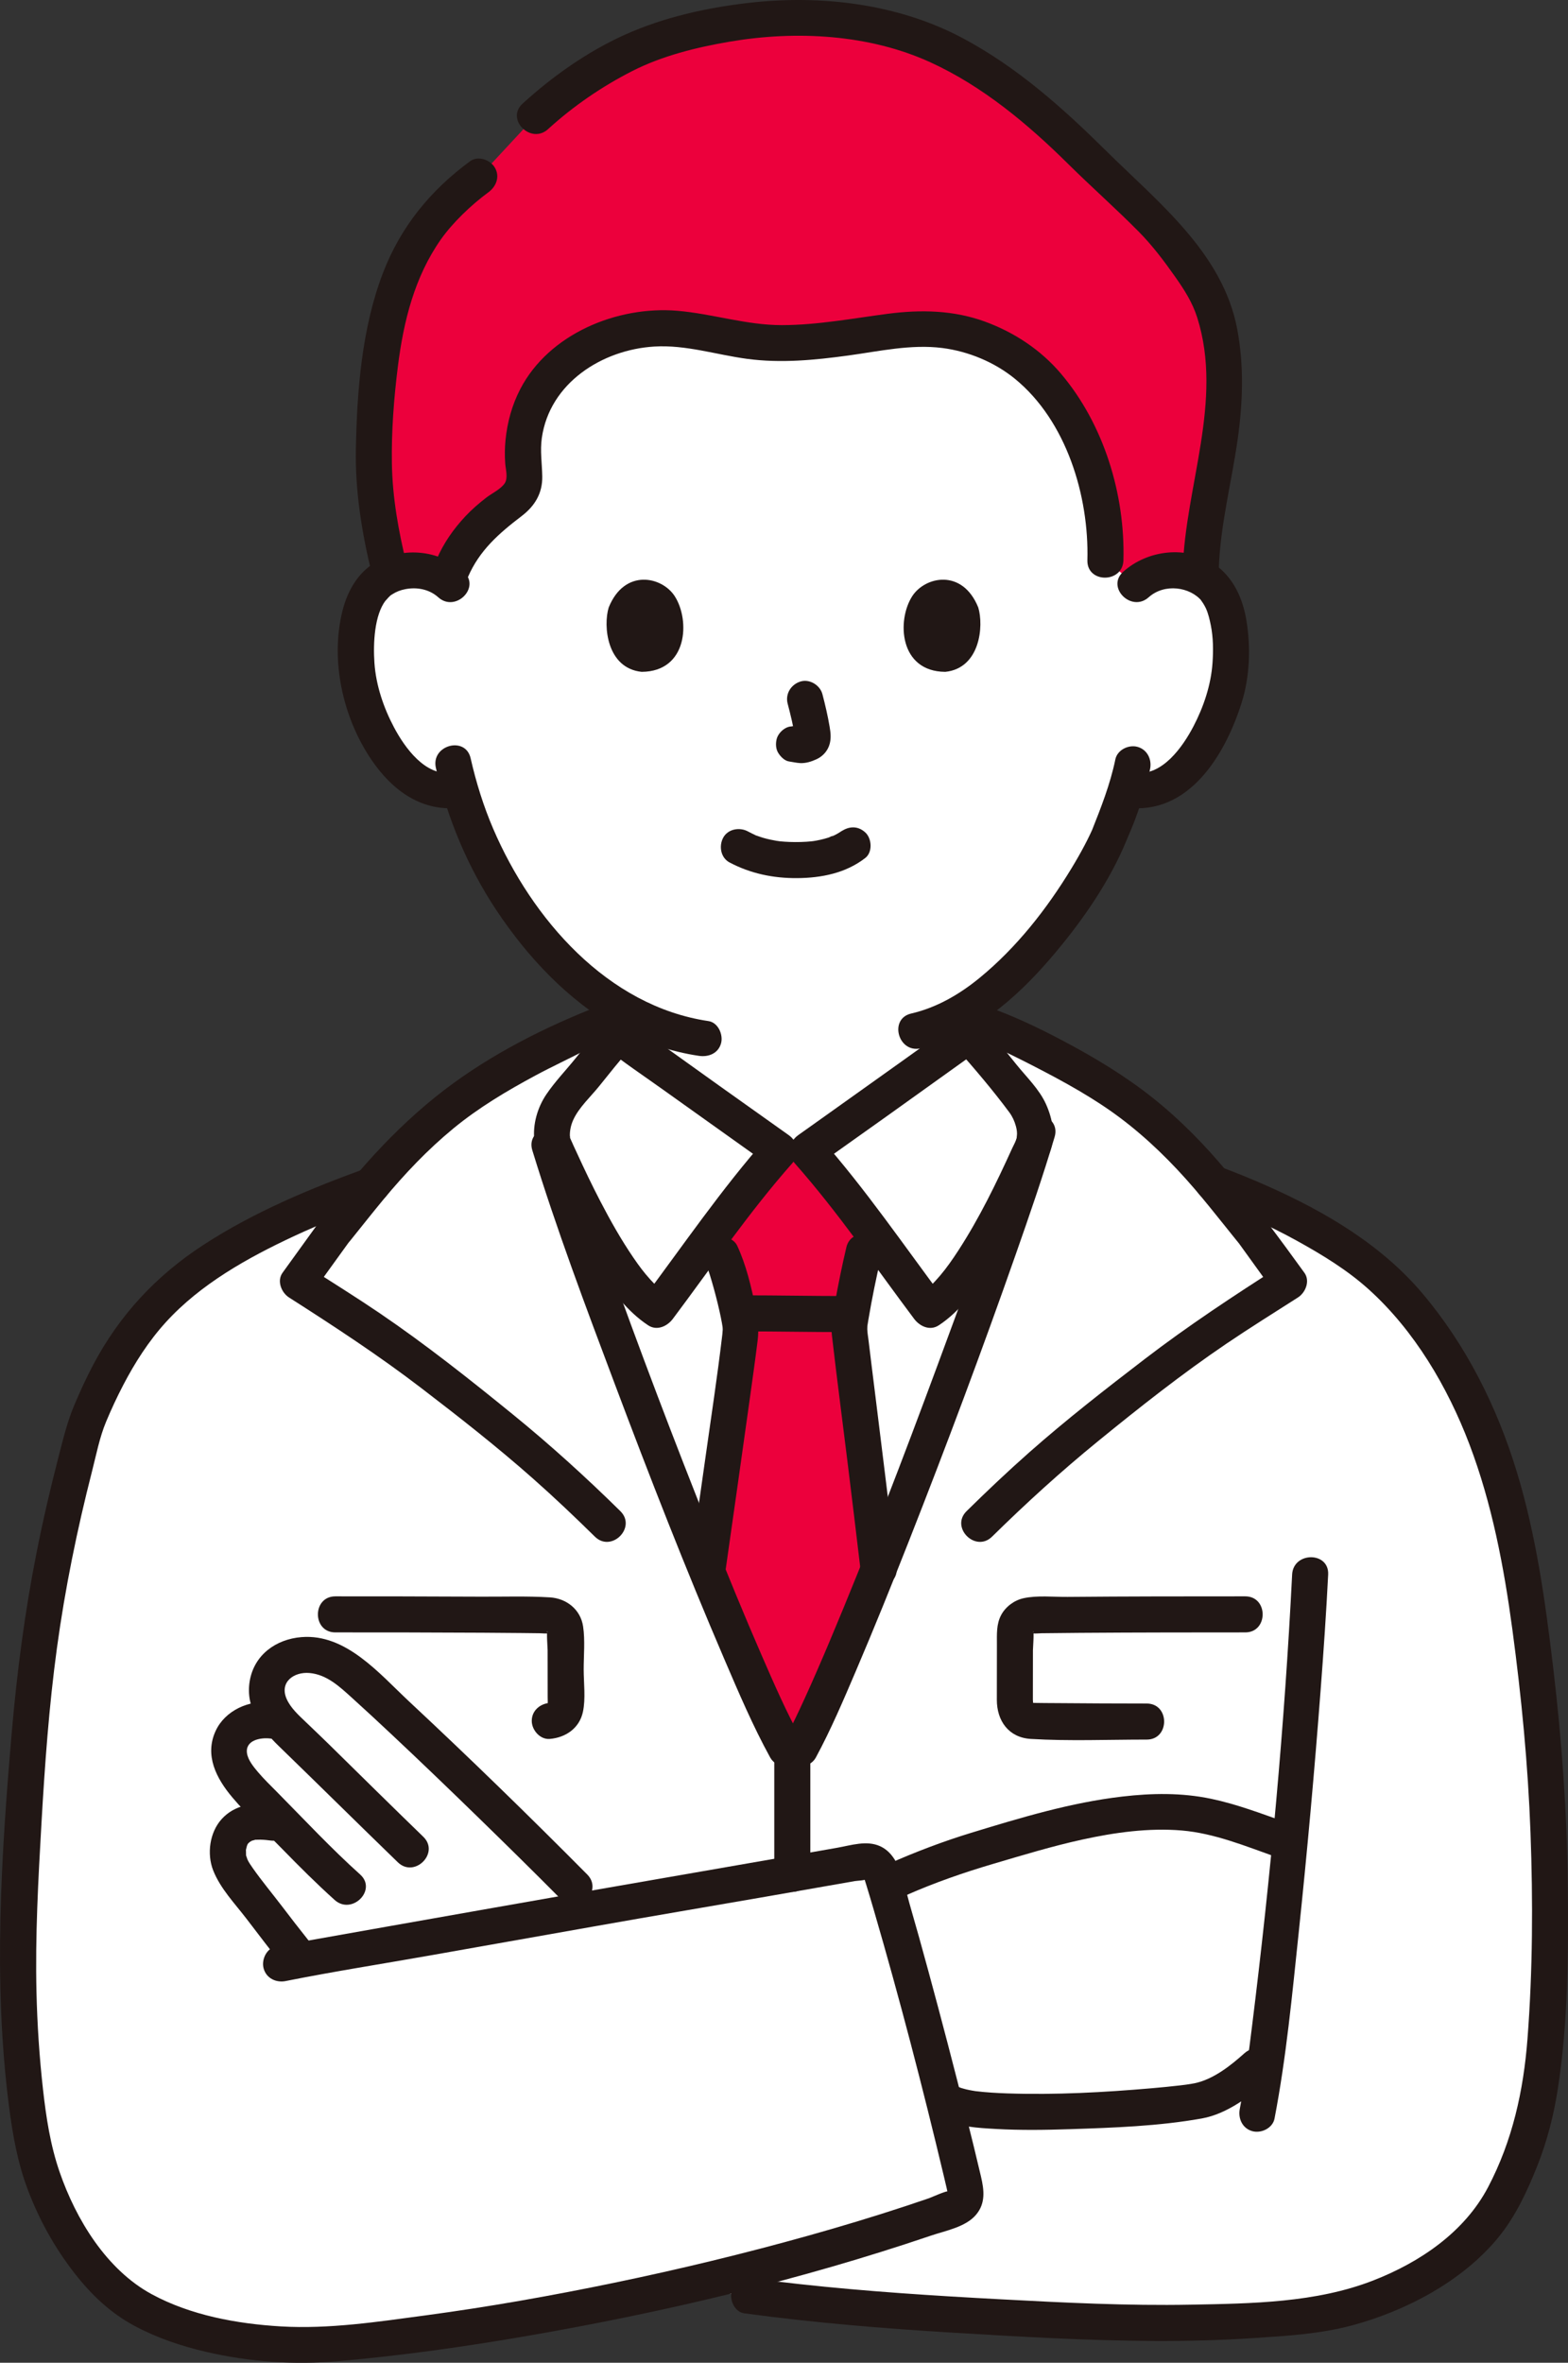 <svg id="b" xmlns="http://www.w3.org/2000/svg" width="208.83" height="314.55" viewBox="0 0 208.83 314.55"><rect x="0" y="0" width="208.83" height="314.55" fill="#333333" stroke="none"/><defs><style>.g{fill:#211715;}.g,.h,.i{stroke-width:0px;}.h{fill:#fff;}.i{fill:#fcdc4a;}</style></defs><g id="c"><g id="d"><path class="h" d="M151.285,77.82c1.473-1.415,3.457-1.947,5.154-1.887,3.695.13,5.267,2.129,5.943,3.302,2.019,3.502,1.934,9.956.579,13.949-.96,2.828-2.533,7.154-6.324,10.256-1.562,1.278-3.861,2.12-6.06,1.749,0,0-.211-.036-.581-.098-.698,2.305-1.559,4.563-2.085,5.659-1.446,3.926-9.038,17.09-18.876,23.419v3.633c-.937.759-20.043,14.344-21.491,15.371h-3.735c-1.449-1.027-20.554-14.612-21.491-15.371v-3.685c-3.827-2.328-7.361-5.558-10.757-9.623-5.461-6.537-8.571-13.577-10.288-19.412-2.343.604-4.876-.267-6.556-1.642-3.791-3.102-5.364-7.428-6.324-10.256-1.356-3.993-1.441-10.447.579-13.949.677-1.173,2.249-3.172,5.943-3.302,1.698-.06,3.682.472,5.154,1.887,0,0-6.87-40.517,45.608-40.517,53.911,0,45.608,40.517,45.608,40.517Z"></path><path class="h" d="M85.289,186.514c-5.199-13.71-9.875-26.813-12.078-34.011h.544c-.723-1.948.212-4.649,1.482-6.12,2.158-2.499,4.877-6.114,7.082-8.581.937.759,20.043,14.344,21.491,15.371h3.735c1.449-1.027,20.554-14.612,21.491-15.371,2.205,2.467,4.924,6.082,7.082,8.581,1.27,1.471,2.205,4.172,1.485,6.12-5.779,18.657-24.402,68.074-31.025,80.273l-1.928-.009c-4.05-7.341-12.202-27.373-19.362-46.253Z"></path><path class="h" d="M125.063,277.206c-2.395-9.323-5.267-19.99-7.169-26.259,7.231-3.318,10.844-4.296,17.853-6.319,5.78-1.669,11.954-3.414,19.92-3.415,5.297,0,10.965,2.293,14.896,3.676,0,0,.438.154,1.187.418-1.005,10.746-2.134,21.217-3.154,28.691l-1.165,1.047s-4.416,3.972-7.686,4.607c-4.829.938-28.595,2.609-32.985.38,0,0-.413-.21-1.118-.565-.189-.743-.382-1.498-.579-2.263Z"></path><path class="h" d="M204.852,225.441c-1.617-14.175-3.441-28.476-10.179-41.223-2.22-4.17-4.899-8.134-8.07-11.638-3.345-3.726-6.897-6.136-11.178-8.625-4.368-2.548-9.021-4.638-13.817-6.411-3.275-3.917-6.799-7.612-12.181-11.509-3.656-2.647-10.543-6.305-15.713-8.718,0,0-1.628.739-3.661,1.662,1.984,2.342,4.227,5.278,6.064,7.405,1.27,1.471,2.205,4.172,1.482,6.12l-.103.34c-5.898,18.914-24.336,67.808-30.919,79.932l-1.928-.009c-3.966-7.188-11.864-26.544-18.913-45.073-5.377-14.134-10.26-27.787-12.527-35.191h.544c-.723-1.948.212-4.649,1.482-6.12,1.758-2.037,3.89-4.815,5.807-7.1-1.821-1.052-3.405-1.967-3.405-1.967-5.169,2.413-12.057,6.072-15.713,8.718-5.496,3.979-9.054,7.747-12.389,11.758-9.838,3.549-16.637,6.783-23.039,11.22-7.04,4.852-11.305,11.241-14.999,20.39-6.358,22.863-7.563,37.085-8.72,59.695-.476,9.069-.824,20.485,1.205,34.089.983,6.532,4.138,14.46,10.338,20.865,6.976,7.182,22.308,8.562,28.698,8.054,13.841-1.076,30.743-3.829,47.268-7.601,5.635.684,9.462,1.148,9.462,1.148,10.179,1.395,21.436,2.204,32.154,2.775,14.587.777,27.081,1.475,42.587-.222,9.878-1.078,21.167-7.563,25.019-14.444,4.709-8.419,6.041-15.348,6.564-26.288.682-14.016.365-28.095-1.221-42.032ZM40.105,260.913c-.456-.569-.749-.934-.749-.934-2.327-2.903-4.28-5.56-6.786-8.779-.789-1.013-1.622-2.033-2.021-3.253-.399-1.22-.184-3.129.674-4.084,1.623-1.806,3.754-1.457,6.651-.944-2.806-2.983-5.777-5.222-7.042-8.103-.718-1.635-.226-3.289.624-4.254,1.069-1.214,3.632-2.329,6.295-.904-.715-.773-1.316-1.551-1.72-2.408-.947-2.01-.475-4.097.744-5.448,1.048-1.16,3.079-1.635,4.782-1.452,1.803.195,3.81,1.125,5.395,2.529,1.113.985,2.358,2.114,3.697,3.346,8.094,7.453,19.606,18.708,25.861,25.016,0,0,1.131,1.155,2.718,2.777-15.685,2.725-31.648,5.511-39.124,6.894ZM168.595,273.999c-.733.659-1.165,1.047-1.165,1.047,0,0-4.416,3.972-7.686,4.607-4.829.938-28.595,2.609-32.985.38,0,0-.413-.21-1.117-.565-.189-.743-.382-1.498-.579-2.263-2.395-9.323-5.267-19.99-7.169-26.258,7.231-3.318,10.844-4.296,17.853-6.32,5.78-1.669,11.954-3.414,19.92-3.415,5.297,0,10.965,2.293,14.896,3.676,0,0,.438.154,1.187.418-1.005,10.746-2.135,21.217-3.154,28.691Z"></path><path class="h" d="M50.649,226.227c-1.339-1.233-2.584-2.361-3.697-3.347-1.585-1.404-3.592-2.335-5.395-2.529-1.702-.184-3.734.291-4.782,1.452-1.22,1.351-1.691,3.438-.744,5.448.915,1.942,2.804,3.474,4.867,5.475-3.528-5.393-7.946-3.861-9.442-2.162-.85.965-1.342,2.619-.624,4.254,1.265,2.881,4.236,5.119,7.042,8.103-2.896-.514-5.028-.863-6.651.944-.858.955-1.073,2.863-.674,4.084.399,1.22,1.232,2.24,2.021,3.253,2.506,3.219,4.459,5.876,6.786,8.779l.749.934c7.476-1.383,23.439-4.168,39.124-6.894-1.587-1.621-2.718-2.777-2.718-2.777-6.256-6.308-17.767-17.563-25.861-25.016Z"></path><g id="e"><path class="i" d="M71.293,15.495c3.932-3.622,10.201-7.739,14.436-9.337,14.358-5.417,31.35-5.146,43.007,1.982,11.798,7.214,13.269,10.667,23.519,19.951,2.876,2.605,5.121,5.797,7.333,8.985,3.639,5.245,3.852,13.421,3.068,19.756-.827,6.678-2.766,13.229-2.735,19.975-.875-.474-2.01-.822-3.481-.874-1.698-.06-3.682.472-5.154,1.887l-4.066-3.235c.197-5.962-1.167-11.947-4.004-17.57-1.586-3.143-3.673-6.22-6.863-8.695-3.19-2.475-7.598-4.307-12.351-4.504-2.319-.096-4.633.192-6.91.516-5.549.788-11.217,1.796-16.802,1.143-3.718-.435-7.245-1.596-11.008-1.76-6.162-.269-12.138,2.305-15.523,5.919-3.386,3.614-4.437,8.11-4.043,12.423.107,1.166.299,2.391-.384,3.457-.529.826-1.52,1.452-2.422,2.101-3.732,2.682-6.312,6.143-7.276,9.823-1.414-1.129-3.183-1.559-4.718-1.505-1.158.041-2.108.265-2.886.59-1.721-6.793-2.454-11.876-2.19-18.11.782-18.499,4.081-27.677,13.998-34.888l7.458-8.029Z" style="fill: rgb(236, 0, 60);"></path><path class="i" d="M98.334,179.79c.208-1.585.323-2.568.319-2.771-.032-1.823-1.76-8.356-2.537-9.957,0,0-.417-1.135-1.032-2.807,3.304-4.379,6.818-8.937,8.726-11.083h3.735c1.848,2.079,5.204,6.423,8.417,10.674-.551,1.693-.928,2.851-.928,2.851-.571,2.378-1.934,9.133-1.934,10.147,0,.539,2.108,16.865,3.9,32.053-4.24,10.608-8.08,19.567-10.42,23.879l-1.928-.009c-2.398-4.347-6.235-13.145-10.452-23.519,1.728-12.187,3.443-24.174,4.135-29.459Z" style="fill: rgb(236, 0, 60);"></path></g></g><g id="f"><path class="g" d="M80.621,136.105c-1.37,1.545-2.659,3.159-3.952,4.768-1.285,1.599-2.769,3.131-3.914,4.832-1.173,1.741-1.828,3.995-1.587,6.09.121,1.051.528,1.933.957,2.877,2.251,4.951,4.604,9.894,7.597,14.448,1.798,2.736,3.836,5.495,6.605,7.318,1.171.771,2.54.13,3.284-.861,5.222-6.965,10.146-14.205,15.896-20.707,1.089-1.232.823-2.842-.486-3.769-6.167-4.372-12.325-8.758-18.465-13.169-.654-.47-1.307-.94-1.958-1.412-.226-.164-.451-.33-.676-.494-.423-.308-.22-.17.094.08-1.013-.807-2.405-.989-3.394,0-.837.837-1.019,2.582,0,3.394,2.457,1.958,5.093,3.713,7.647,5.538,3.702,2.645,7.407,5.285,11.115,7.922,1.072.762,2.143,1.525,3.216,2.286l-.486-3.769c-6.022,6.81-11.199,14.412-16.647,21.679l3.284-.861c-.122-.081-.572-.403-.458-.314.123.096-.38-.331-.461-.404-.433-.393-.842-.813-1.233-1.247-.86-.954-1.481-1.79-2.225-2.876-1.65-2.412-3.089-4.968-4.435-7.56-1.088-2.095-2.107-4.224-3.089-6.37-.289-.632-.596-1.26-.865-1.9-.031-.074-.077-.144-.103-.22-.069-.204.085.143.083.133-.018-.13-.067-.252-.068-.381-.007-.715.161-1.438.461-2.09.759-1.654,2.314-3.062,3.445-4.47,1.38-1.718,2.751-3.445,4.214-5.094,2.043-2.304-1.34-5.711-3.394-3.394Z"></path><path class="g" d="M127.339,139.499c2.436,2.748,4.894,5.632,7.082,8.581.405.546.692,1.169.871,1.822.094.344.158.675.157,1.029,0,.208-.093.843.04.441-.168.509-.465,1.011-.686,1.499-2.114,4.651-4.362,9.278-7.147,13.57-.79,1.217-1.591,2.365-2.458,3.384-.445.523-.91,1.029-1.408,1.503-.637.606-.63.601-1.184.965l3.284.861c-5.448-7.267-10.625-14.869-16.647-21.679l-.486,3.769c6.244-4.427,12.48-8.866,18.695-13.335,1.101-.792,2.221-1.566,3.282-2.411,1.014-.808.844-2.55,0-3.394-1.002-1.002-2.377-.811-3.394,0,.789-.629-.004-.008-.341.238-.556.405-1.114.807-1.673,1.209-1.62,1.166-3.243,2.327-4.867,3.487-3.66,2.615-7.324,5.225-10.989,7.832-1.045.743-2.089,1.487-3.135,2.229-1.308.928-1.575,2.538-.486,3.769,5.751,6.503,10.674,13.742,15.896,20.707.745.993,2.101,1.64,3.284.861,2.441-1.608,4.28-3.94,5.929-6.317,1.808-2.605,3.36-5.385,4.809-8.202,1.133-2.204,2.191-4.445,3.216-6.701.27-.595.563-1.186.812-1.79.857-2.079.404-4.465-.494-6.449s-2.604-3.609-3.962-5.295c-1.513-1.878-3.004-3.775-4.604-5.58-2.054-2.316-5.438,1.089-3.394,3.394Z"></path><path class="g" d="M112.535,172.539c-4.484-.002-8.967-.094-13.451-.095-1.255,0-2.458,1.104-2.4,2.4s1.055,2.399,2.4,2.4c4.484.002,8.967.094,13.451.095,1.255,0,2.458-1.104,2.4-2.4s-1.055-2.4-2.4-2.4h0Z"></path><path class="g" d="M112.719,166.059c-.586,2.468-1.083,4.963-1.535,7.459-.258,1.424-.555,2.81-.389,4.252.647,5.616,1.385,11.222,2.076,16.833.586,4.765,1.165,9.532,1.728,14.3.152,1.287.994,2.4,2.4,2.4,1.179,0,2.553-1.104,2.4-2.4-.917-7.769-1.878-15.534-2.842-23.297-.297-2.391-.598-4.781-.884-7.173-.058-.485-.151-.983-.166-1.472-.004-.14.016-.28.012-.418-.01-.389-.085.488-.002,0,.048-.286.09-.572.138-.858.474-2.797,1.037-5.591,1.692-8.351.713-3.003-3.914-4.285-4.629-1.276h0Z"></path><path class="g" d="M94.044,168.273c.166.357-.153-.441.01.027.07.202.147.401.216.603.201.587.382,1.182.555,1.778.37,1.271.703,2.553.993,3.844.119.53.232,1.062.328,1.598.04.224.081.448.11.674-.064-.491.004.027-.003.222-.014.376-.066.752-.111,1.125-.601,5.04-1.428,10.515-2.189,15.893-.662,4.674-1.327,9.348-1.99,14.023-.182,1.282.314,2.578,1.676,2.952,1.125.309,2.769-.385,2.952-1.676,1.119-7.891,2.252-15.781,3.346-23.676.333-2.403.672-4.806.968-7.213.186-1.511.03-2.855-.279-4.364-.567-2.766-1.242-5.661-2.438-8.232-.546-1.175-2.24-1.472-3.284-.861-1.205.705-1.41,2.104-.861,3.284h0Z"></path><path class="g" d="M165.733,273.349c-1.749,1.564-4.068,3.452-6.627,3.99-.346.073-.697.119-1.046.173-.099.015-.199.028-.298.042-.323.046.494-.063.156-.021-.266.032-.531.067-.797.098-1.232.144-2.467.263-3.703.37-6.372.553-12.812.902-19.208.691-1.442-.048-2.883-.131-4.315-.305-.362-.044.42.065.074.009-.147-.024-.295-.045-.442-.071-.268-.047-.535-.098-.8-.16-.23-.054-.454-.125-.681-.186-.079-.021-.157-.066-.237-.082-.399-.081.528.242.163.065-1.165-.567-2.595-.317-3.284.861-.617,1.054-.309,2.714.861,3.284,2.157,1.05,4.7,1.181,7.057,1.315,3.292.187,6.598.139,9.891.03,5.821-.192,11.813-.398,17.56-1.425,3.394-.606,6.555-3.033,9.072-5.284,2.307-2.064-1.097-5.449-3.394-3.394h0Z"></path><path class="g" d="M120.734,252.285c3.754-1.655,7.608-2.992,11.541-4.152s7.865-2.357,11.868-3.235c4.29-.941,8.854-1.582,13.252-1.208,4.328.367,8.472,2.079,12.529,3.514,1.222.432,2.626-.49,2.952-1.676.365-1.327-.45-2.518-1.676-2.952-3.266-1.156-6.512-2.396-9.912-3.108-3.918-.82-7.865-.755-11.826-.295-6.867.798-13.523,2.815-20.116,4.826-3.769,1.15-7.429,2.551-11.034,4.14-1.186.523-1.462,2.256-.861,3.284.715,1.223,2.093,1.386,3.284.861h0Z"></path><path class="g" d="M78.208,249.546c-7.763-7.824-15.67-15.519-23.728-23.038-3.939-3.676-8.395-9.044-14.329-8.562-3.405.276-6.323,2.369-6.9,5.886s1.507,6.323,3.904,8.645c5.294,5.13,10.533,10.316,15.828,15.446,2.22,2.151,5.618-1.24,3.394-3.394-4.187-4.057-8.337-8.152-12.495-12.239-1.05-1.032-2.118-2.042-3.18-3.061-.927-.889-1.982-1.836-2.518-3.032-1.01-2.25.953-3.656,3.03-3.473,2.325.205,4.036,1.834,5.68,3.32,1.75,1.582,3.479,3.186,5.199,4.8,3.836,3.598,7.628,7.243,11.398,10.91,3.803,3.7,7.586,7.42,11.323,11.187,2.179,2.196,5.573-1.198,3.394-3.394h0Z"></path><path class="g" d="M36.042,226.651c-2.874-.372-6.067,1.074-7.316,3.766-1.518,3.27.09,6.347,2.221,8.871,2.05,2.427,4.448,4.616,6.668,6.889,2.26,2.315,4.548,4.602,6.956,6.763,2.293,2.058,5.699-1.325,3.394-3.394-3.876-3.479-7.426-7.29-11.085-10.992-.861-.872-1.748-1.723-2.539-2.66-.563-.667-1.308-1.578-1.443-2.468-.27-1.774,1.815-2.146,3.144-1.974,1.288.167,2.4-1.222,2.4-2.4,0-1.435-1.108-2.233-2.4-2.4h0Z"></path><path class="g" d="M36.132,240.236c-2.406-.315-4.892.046-6.606,1.93-1.606,1.766-1.999,4.637-1.135,6.833.955,2.428,2.895,4.421,4.463,6.474,1.587,2.079,3.171,4.161,4.805,6.203.81,1.013,2.549.845,3.394,0,1.001-1.001.812-2.378,0-3.394-1.212-1.516-2.325-2.965-3.499-4.504-1.294-1.696-2.708-3.393-3.9-5.094-.246-.351-.536-.775-.692-1.115-.032-.071-.112-.335-.157-.458-.147-.408-.019.146-.035-.126-.012-.196-.008-.389-.011-.585-.007-.425-.038.049.011-.191.04-.194.091-.379.145-.569-.088.305-.012.01.075-.141.186-.319-.415.429.105-.124l.18-.17c-.145.102-.151.108-.016.019.126-.094.449-.252.127-.115.172-.073.357-.106.535-.159.238-.071-.285-.014.158-.028.202-.007.404-.015.606-.011.485.009.965.063,1.445.126,1.287.169,2.4-1.224,2.4-2.4,0-1.437-1.109-2.231-2.4-2.4h0Z"></path><path class="g" d="M172.089,209.624c-1.008,20.069-2.86,40.178-5.34,60.117-.452,3.633-.889,7.16-1.633,11.027-.245,1.272.357,2.59,1.676,2.952,1.175.323,2.706-.397,2.952-1.676,1.568-8.152,2.35-16.49,3.218-24.738,1.132-10.759,2.104-21.537,2.924-32.324.389-5.116.745-10.235,1.002-15.359.155-3.087-4.645-3.079-4.8,0h0Z"></path><path class="g" d="M38.06,263.73c6.4-1.275,12.865-2.284,19.291-3.419,7.376-1.303,14.752-2.604,22.126-3.914,7.492-1.331,14.998-2.587,22.494-3.892,3.958-.689,7.916-1.382,11.873-2.078.265-.047,1.395-.09,1.515-.257-.144.2-.452-.785-.205.057.08.271.169.54.252.81.336,1.09.661,2.184.98,3.279,3.411,11.696,6.49,23.514,9.312,35.366.124.519.246,1.039.367,1.559.055.237.1.478.165.713.151.55-.045-.367.148-.231-.215-.153-2.362.823-2.639.918-1.062.366-2.127.724-3.193,1.075-4.25,1.4-8.535,2.691-12.843,3.899-8.569,2.401-17.226,4.489-25.939,6.294-8.315,1.722-16.688,3.206-25.105,4.335-6.343.851-12.853,1.846-19.268,1.465-5.821-.346-12.008-1.47-17.201-4.294-6.008-3.267-10.068-9.94-12.253-16.269-1.236-3.578-1.792-7.267-2.212-11.016-.479-4.272-.761-8.564-.864-12.861-.181-7.536.233-15.065.665-22.586.447-7.776,1.004-15.559,2.057-23.28,1.083-7.938,2.694-15.793,4.679-23.552.559-2.185,1.001-4.503,1.871-6.586.686-1.644,1.441-3.263,2.264-4.844,1.564-3.005,3.398-5.875,5.681-8.386,4.633-5.095,10.911-8.592,17.09-11.475,3.595-1.677,7.294-3.108,11.023-4.457,1.218-.441,2.039-1.632,1.676-2.952-.323-1.176-1.728-2.12-2.952-1.676-7.574,2.741-15.067,5.861-21.841,10.268-6.257,4.071-11.146,9.309-14.645,15.92-.926,1.749-1.75,3.548-2.522,5.37-.939,2.216-1.496,4.538-2.098,6.865-1.097,4.241-2.089,8.508-2.94,12.805-1.558,7.867-2.603,15.825-3.292,23.813-1.422,16.485-2.498,33.289-.395,49.757.499,3.904,1.162,7.691,2.575,11.382,1.521,3.972,3.574,7.651,6.192,11.004,2.224,2.849,4.759,5.262,7.96,6.978,2.984,1.6,6.245,2.699,9.536,3.462,5.805,1.346,11.739,1.757,17.665,1.237,8.449-.742,16.863-1.933,25.219-3.378,18.137-3.136,36.194-7.41,53.634-13.326,1.974-.67,4.647-1.139,6.036-2.794,1.285-1.531,1.07-3.28.649-5.083-.61-2.611-1.252-5.214-1.903-7.815-1.643-6.561-3.352-13.105-5.129-19.631-.807-2.965-1.628-5.926-2.485-8.878-.748-2.578-1.224-6.409-3.904-7.643-1.798-.828-3.883-.122-5.738.204-2.123.373-4.245.746-6.368,1.117-4.267.746-8.535,1.487-12.803,2.226-9.254,1.602-18.505,3.217-27.754,4.851-8.64,1.527-17.28,3.047-25.918,4.585-.62.11-1.242.211-1.859.334-1.272.253-2.002,1.767-1.676,2.952.364,1.326,1.677,1.93,2.952,1.676h0Z"></path><path class="g" d="M160.946,159.847c4.078,1.517,8.058,3.273,11.866,5.383,3.329,1.844,6.626,3.855,9.464,6.41,6.095,5.488,10.522,13.007,13.417,20.618,3.012,7.92,4.599,16.305,5.728,24.677,1.209,8.975,2.082,17.995,2.415,27.047.336,9.119.297,18.315-.4,27.417-.53,6.921-1.998,13.582-5.243,19.761-3.156,6.01-9.083,10.012-15.307,12.437-7.639,2.975-16.181,3.066-24.279,3.22-8.444.161-16.882-.266-25.311-.715-8.937-.475-17.872-1.045-26.77-2.018-2.048-.224-4.095-.467-6.137-.745-1.283-.174-2.577.309-2.952,1.676-.307,1.119.383,2.776,1.676,2.952,9.249,1.258,18.552,2.023,27.867,2.582,8.905.535,17.83,1.059,26.753,1.101,4.44.021,8.88-.097,13.311-.39,4.334-.287,8.763-.546,12.975-1.672,7.202-1.926,14.721-5.866,19.516-11.703,2.323-2.827,3.887-6.224,5.229-9.606,1.3-3.276,2.169-6.696,2.709-10.176,1.39-8.966,1.423-18.217,1.326-27.27-.103-9.622-.802-19.197-1.934-28.75-1.046-8.831-2.274-17.702-4.879-26.228-2.629-8.603-6.701-16.74-12.518-23.636-5.474-6.49-12.964-10.899-20.645-14.315-2.171-.965-4.373-1.856-6.6-2.684-1.215-.452-2.63.504-2.952,1.676-.369,1.343.457,2.499,1.676,2.952h0Z"></path><path class="g" d="M135.829,150.082c-3.169,10.683-7.083,21.168-10.947,31.614-4.595,12.42-9.329,24.802-14.472,37.006-.096.228-.502,1.183-.738,1.734-.281.655-.563,1.309-.848,1.962-.533,1.222-1.073,2.441-1.627,3.654-.849,1.86-1.719,3.714-2.691,5.512l2.072-1.189-1.928-.009,2.072,1.189c-1.972-3.588-3.618-7.363-5.252-11.113-2.342-5.374-4.557-10.791-6.794-16.388-4.888-12.225-9.567-24.54-13.991-36.941-1.802-5.053-3.586-10.12-5.16-15.249-.903-2.945-5.538-1.689-4.629,1.276,3.222,10.503,7.112,20.82,10.978,31.098,4.628,12.304,9.409,24.562,14.594,36.643,1.896,4.417,3.792,8.879,6.11,13.096.406.738,1.243,1.185,2.072,1.189l1.928.009c.823.004,1.675-.455,2.072-1.189,2.002-3.702,3.659-7.599,5.311-11.466,2.461-5.761,4.809-11.571,7.104-17.4,4.971-12.628,9.733-25.345,14.222-38.152,1.813-5.171,3.612-10.357,5.171-15.611.88-2.968-3.751-4.235-4.629-1.276h0Z"></path><path class="g" d="M165.845,212.518c-7.887,0-15.774.002-23.66.074-1.883.017-4.037-.23-5.884.18-1.227.273-2.373,1.122-2.966,2.236-.653,1.227-.562,2.574-.564,3.917-.003,2.454-.006,4.908-.009,7.361-.003,2.806,1.573,5.037,4.521,5.214,5.113.307,10.319.086,15.441.088,3.089,0,3.094-4.799,0-4.8-4.038,0-8.076-.024-12.113-.056-.947-.008-1.895-.006-2.842-.026-.528-.011-.443-.167-.316.085.235.462.108-.346.109-.504.002-2.202.005-4.404.008-6.606,0-.261.169-2.434.024-2.518.343.199-.841.183-.059.286.378.05.814-.013,1.196-.018,1.699-.024,3.398-.039,5.097-.052,3.867-.029,7.734-.043,11.601-.051,3.472-.007,6.944-.009,10.416-.009,3.089,0,3.094-4.8,0-4.8h0Z"></path><path class="g" d="M44.659,217.318c6.539,0,13.078.005,19.617.044,1.767.01,3.534.023,5.301.042.778.008,1.556.017,2.334.028.339.005.722.061,1.058.016.866-.115-.467-.058-.059-.286-.142.08.024,2.255.024,2.518.001,1.062.003,2.125.004,3.187.001,1.023.002,2.046.004,3.069,0,.306.029.757-.002.996.023-.179.164-.222.281-.232-1.292.108-2.4,1.026-2.4,2.4,0,1.215,1.101,2.508,2.4,2.4,2.119-.177,3.946-1.424,4.413-3.594.382-1.773.105-3.838.103-5.643-.002-1.872.198-3.876-.076-5.73-.335-2.267-2.212-3.744-4.44-3.879-3.08-.187-6.209-.075-9.294-.093-3.458-.02-6.916-.03-10.375-.036-2.964-.005-5.929-.006-8.893-.006-3.089,0-3.094,4.8,0,4.8h0Z"></path><path class="g" d="M107.92,249.461v-16.68c0-1.297-1.103-2.4-2.4-2.4s-2.4,1.098-2.4,2.4v16.68c0,1.297,1.103,2.4,2.4,2.4s2.4-1.098,2.4-2.4h0Z"></path><path class="g" d="M132.126,204.572c4.507-4.438,9.181-8.688,14.084-12.686,5.56-4.533,11.234-9.016,17.176-13.037,3.115-2.108,6.308-4.095,9.478-6.12,1.013-.647,1.646-2.197.861-3.284-3.325-4.604-6.683-9.124-10.325-13.489-2.985-3.577-6.23-6.904-9.883-9.805-3.738-2.969-7.775-5.387-11.989-7.616-3.419-1.808-6.813-3.408-10.461-4.671-2.925-1.013-4.182,3.623-1.276,4.629,1.012.35,2.036.678,3.039,1.052.607.227-.534-.299.343.158.453.236.925.442,1.385.666,1.093.533,2.18,1.079,3.26,1.637,3.913,2.022,7.818,4.153,11.349,6.801,3.652,2.74,6.918,5.958,9.888,9.418,1.411,1.644,2.764,3.336,4.118,5.026.319.399.639.798.958,1.196.162.202.325.404.488.606.087.107.608.755.251.288.174.227.336.465.503.697,1.403,1.943,2.805,3.885,4.208,5.828l.861-3.284c-6.142,3.924-12.173,7.891-17.963,12.328-5.247,4.021-10.467,8.083-15.423,12.462-2.851,2.519-5.613,5.135-8.324,7.804-2.205,2.171,1.19,5.564,3.394,3.394h0Z"></path><path class="g" d="M82.622,201.177c-4.595-4.525-9.365-8.851-14.369-12.918-5.729-4.656-11.564-9.281-17.674-13.428-3.176-2.155-6.433-4.182-9.667-6.248l.861,3.284c1.241-1.718,2.481-3.437,3.722-5.155.256-.354.51-.709.767-1.063.069-.094.134-.191.205-.284.048-.063.119-.136-.103.146.201-.257.411-.508.615-.762,1.375-1.708,2.732-3.43,4.132-5.117,2.818-3.396,5.851-6.588,9.262-9.397,3.377-2.78,7.114-5.001,10.958-7.068,2.255-1.213,4.581-2.279,6.848-3.465.73-.382-.232.062.432-.203.338-.135.679-.263,1.018-.394l1.586-.614c1.208-.467,2.044-1.613,1.676-2.952-.317-1.154-1.737-2.147-2.952-1.676-7.259,2.808-14.529,6.478-20.729,11.217-6.686,5.11-12.368,11.601-17.285,18.411-1.433,1.984-2.866,3.969-4.298,5.953-.78,1.081-.147,2.639.861,3.284,6.012,3.841,11.933,7.711,17.602,12.051,5.092,3.898,10.144,7.854,14.947,12.107,2.804,2.482,5.521,5.058,8.189,7.685,2.203,2.169,5.6-1.222,3.394-3.394h0Z"></path><path class="g" d="M54.154,75.132c-1.084-4.426-1.887-8.872-1.961-13.439-.07-4.287.262-8.634.794-12.887.758-6.059,2.235-11.951,5.717-16.914,1.555-2.216,4.047-4.612,6.343-6.294,1.044-.765,1.563-2.083.861-3.284-.603-1.03-2.232-1.631-3.284-.861-5.295,3.879-9.273,8.753-11.63,14.909-2.802,7.318-3.449,15.617-3.598,23.385-.109,5.641.791,11.197,2.129,16.662.734,2.999,5.364,1.729,4.629-1.276h0Z"></path><path class="g" d="M148.543,101.105c-.683,3.322-1.942,6.482-3.099,9.401-.11.277.213-.481.083-.196-.041.09-.078.182-.12.272-.079.17-.156.342-.237.511-.227.479-.467.951-.713,1.42-.556,1.058-1.152,2.095-1.773,3.116-3.284,5.4-7.287,10.504-12.189,14.53-2.705,2.222-5.751,3.987-9.141,4.77-3.008.696-1.735,5.325,1.276,4.629,6.934-1.603,12.707-6.66,17.235-11.923,3.774-4.385,7.306-9.33,9.685-14.632.154-.344.302-.691.445-1.039.063-.153.348-.82.075-.19.382-.879.756-1.76,1.093-2.657.822-2.193,1.535-4.442,2.007-6.738.261-1.268-.368-2.593-1.676-2.952-1.188-.326-2.69.401-2.952,1.676h0Z"></path><path class="g" d="M58.051,102.219c1.519,6.703,4.238,13.204,8.042,18.933,4.129,6.219,9.559,12.041,16.134,15.701,3.367,1.874,7.043,3.146,10.854,3.71,1.281.19,2.579-.319,2.952-1.676.311-1.131-.386-2.761-1.676-2.952-13.469-1.993-23.523-13.626-28.664-25.584-1.301-3.027-2.286-6.196-3.014-9.407-.682-3.011-5.311-1.737-4.629,1.276h0Z"></path><path class="g" d="M152.982,79.517c2.107-1.899,5.539-1.387,7.077.504-.34-.419.114.195.169.286.131.215.273.451.372.67.32.703.502,1.495.655,2.247.335,1.647.346,3.368.23,5.039-.204,2.924-1.18,5.831-2.532,8.423-1.415,2.713-4.163,6.67-7.738,6.189-1.283-.173-2.576.308-2.952,1.676-.307,1.118.383,2.778,1.676,2.952,8.385,1.128,13.262-7.047,15.433-13.978,1.087-3.471,1.212-7.306.637-10.88-.477-2.965-1.739-5.774-4.256-7.526-3.679-2.561-8.929-1.915-12.166,1.002-2.3,2.072,1.104,5.458,3.394,3.394h0Z"></path><path class="g" d="M61.766,76.123c-3.06-2.757-7.47-3.333-11.187-1.567-2.682,1.274-4.253,3.926-4.956,6.717-1.671,6.627.03,14.249,3.84,19.866,2.792,4.116,6.787,7.06,11.952,6.365,1.286-.173,1.986-1.823,1.676-2.952-.381-1.388-1.662-1.85-2.952-1.676-3.515.473-6.238-3.364-7.657-6.033-1.398-2.629-2.405-5.6-2.613-8.578-.186-2.671.005-6.391,1.491-8.325-.166.217.327-.351.384-.41.307-.316.242-.246.502-.414.55-.354,1.101-.56,1.748-.684,1.548-.297,3.188.014,4.378,1.087,2.29,2.063,5.695-1.321,3.394-3.394h0Z"></path><path class="g" d="M97.171,114.821c2.802,1.48,5.82,2.103,8.988,2.082,3.239-.021,6.493-.666,9.085-2.686.995-.775.875-2.591,0-3.394-1.055-.969-2.332-.827-3.394,0,.732-.57.18-.145-.009-.025-.18.115-.365.222-.554.321-.098.051-.198.097-.296.148-.315.162-.118-.086.111-.038-.154-.033-.604.226-.763.277-.696.224-1.413.379-2.136.488.36-.054-.023,0-.183.015-.21.021-.419.038-.63.052-.506.033-1.012.045-1.519.042-.454-.003-.907-.018-1.36-.049-.208-.014-.415-.031-.623-.052-.04-.004-.79-.12-.281-.03-.674-.119-1.339-.247-1.996-.443-.28-.084-.552-.184-.828-.278-.608-.208.371.19-.177-.069-.342-.161-.68-.33-1.014-.506-1.11-.586-2.66-.318-3.284.861-.586,1.109-.324,2.658.861,3.284h0Z"></path><path class="g" d="M104.905,93.69c.39,1.488.765,2.999.989,4.523l-.086-.638c.027.209.038.414.017.624l.086-.638c-.015.097-.036.188-.069.281l.242-.573c-.029.066-.059.121-.099.181l.375-.486c-.047.056-.091.1-.148.146l.486-.375c-.114.073-.235.133-.358.19l.573-.242c-.197.082-.393.143-.604.176l.638-.086c-.19.023-.376.021-.567-.001l.638.086c-.214-.03-.423-.082-.637-.111-.319-.1-.638-.114-.957-.043-.319.014-.617.109-.892.285-.498.291-.973.862-1.103,1.434-.14.614-.11,1.304.242,1.849.312.484.835,1.022,1.434,1.103.494.067.973.192,1.475.214.774.034,1.492-.204,2.182-.52.855-.392,1.523-1.165,1.75-2.086.193-.78.11-1.456-.022-2.238-.246-1.457-.583-2.901-.958-4.33-.318-1.214-1.729-2.072-2.952-1.676-1.25.404-2.018,1.651-1.676,2.952h0Z"></path><path class="g" d="M81.071,80.861c-.755,2.454-.263,8.1,4.387,8.581,6.145-.037,6.472-6.863,4.404-10.072-1.694-2.628-6.674-3.721-8.79,1.492Z"></path><path class="g" d="M130.283,80.861c.755,2.454.263,8.1-4.386,8.581-6.145-.037-6.473-6.863-4.404-10.072,1.694-2.628,6.674-3.72,8.79,1.492Z"></path><path class="g" d="M72.99,17.192c3.341-3.048,7.17-5.673,11.2-7.725s8.59-3.17,13.007-3.922c8.79-1.496,18.513-.999,26.713,2.748,6.96,3.181,12.972,8.211,18.368,13.551,3.087,3.055,6.36,5.939,9.408,9.026,1.798,1.821,3.333,3.859,4.804,5.946,1.228,1.741,2.322,3.438,2.966,5.483,3.484,11.067-1.579,22.356-1.934,33.469-.099,3.09,4.701,3.086,4.8,0,.187-5.869,1.711-11.558,2.523-17.35.682-4.861.848-9.779-.073-14.624-1.925-10.127-10.517-16.848-17.448-23.706-5.765-5.704-11.781-11.077-18.983-14.943C119.66.486,109.335-.735,99.641.391c-5.612.652-11.282,1.918-16.451,4.248-4.942,2.227-9.599,5.516-13.594,9.159-2.287,2.086,1.115,5.473,3.394,3.394h0Z"></path><path class="g" d="M62.311,76.848c1.533-3.575,4.14-5.838,7.161-8.144,1.745-1.332,2.783-3.021,2.748-5.272-.027-1.727-.306-3.403-.058-5.134,1.044-7.298,8.009-11.742,14.982-12.163,4.207-.254,8.234,1.088,12.363,1.64,4.495.601,8.973.166,13.442-.443,4.117-.561,8.378-1.534,12.549-1.003,3.475.442,6.962,1.886,9.679,4.106,6.851,5.598,9.871,15.579,9.644,24.15-.082,3.09,4.718,3.088,4.8,0,.233-8.767-2.602-18.087-8.315-24.833-2.688-3.174-6.205-5.494-10.095-6.924-4.201-1.544-8.587-1.625-12.978-1.053-4.688.611-9.359,1.504-14.103,1.51s-9.218-1.512-13.912-1.909c-8.003-.677-17.122,3.063-20.936,10.438-1.104,2.135-1.722,4.414-1.959,6.8-.101,1.018-.109,2.043-.038,3.063.056.807.408,1.972-.075,2.677-.537.784-1.719,1.331-2.459,1.904-.979.757-1.913,1.565-2.761,2.467-1.576,1.676-2.915,3.585-3.823,5.702-.51,1.19-.354,2.573.861,3.284,1.011.591,2.77.337,3.284-.861h0Z"></path></g></g></svg>
